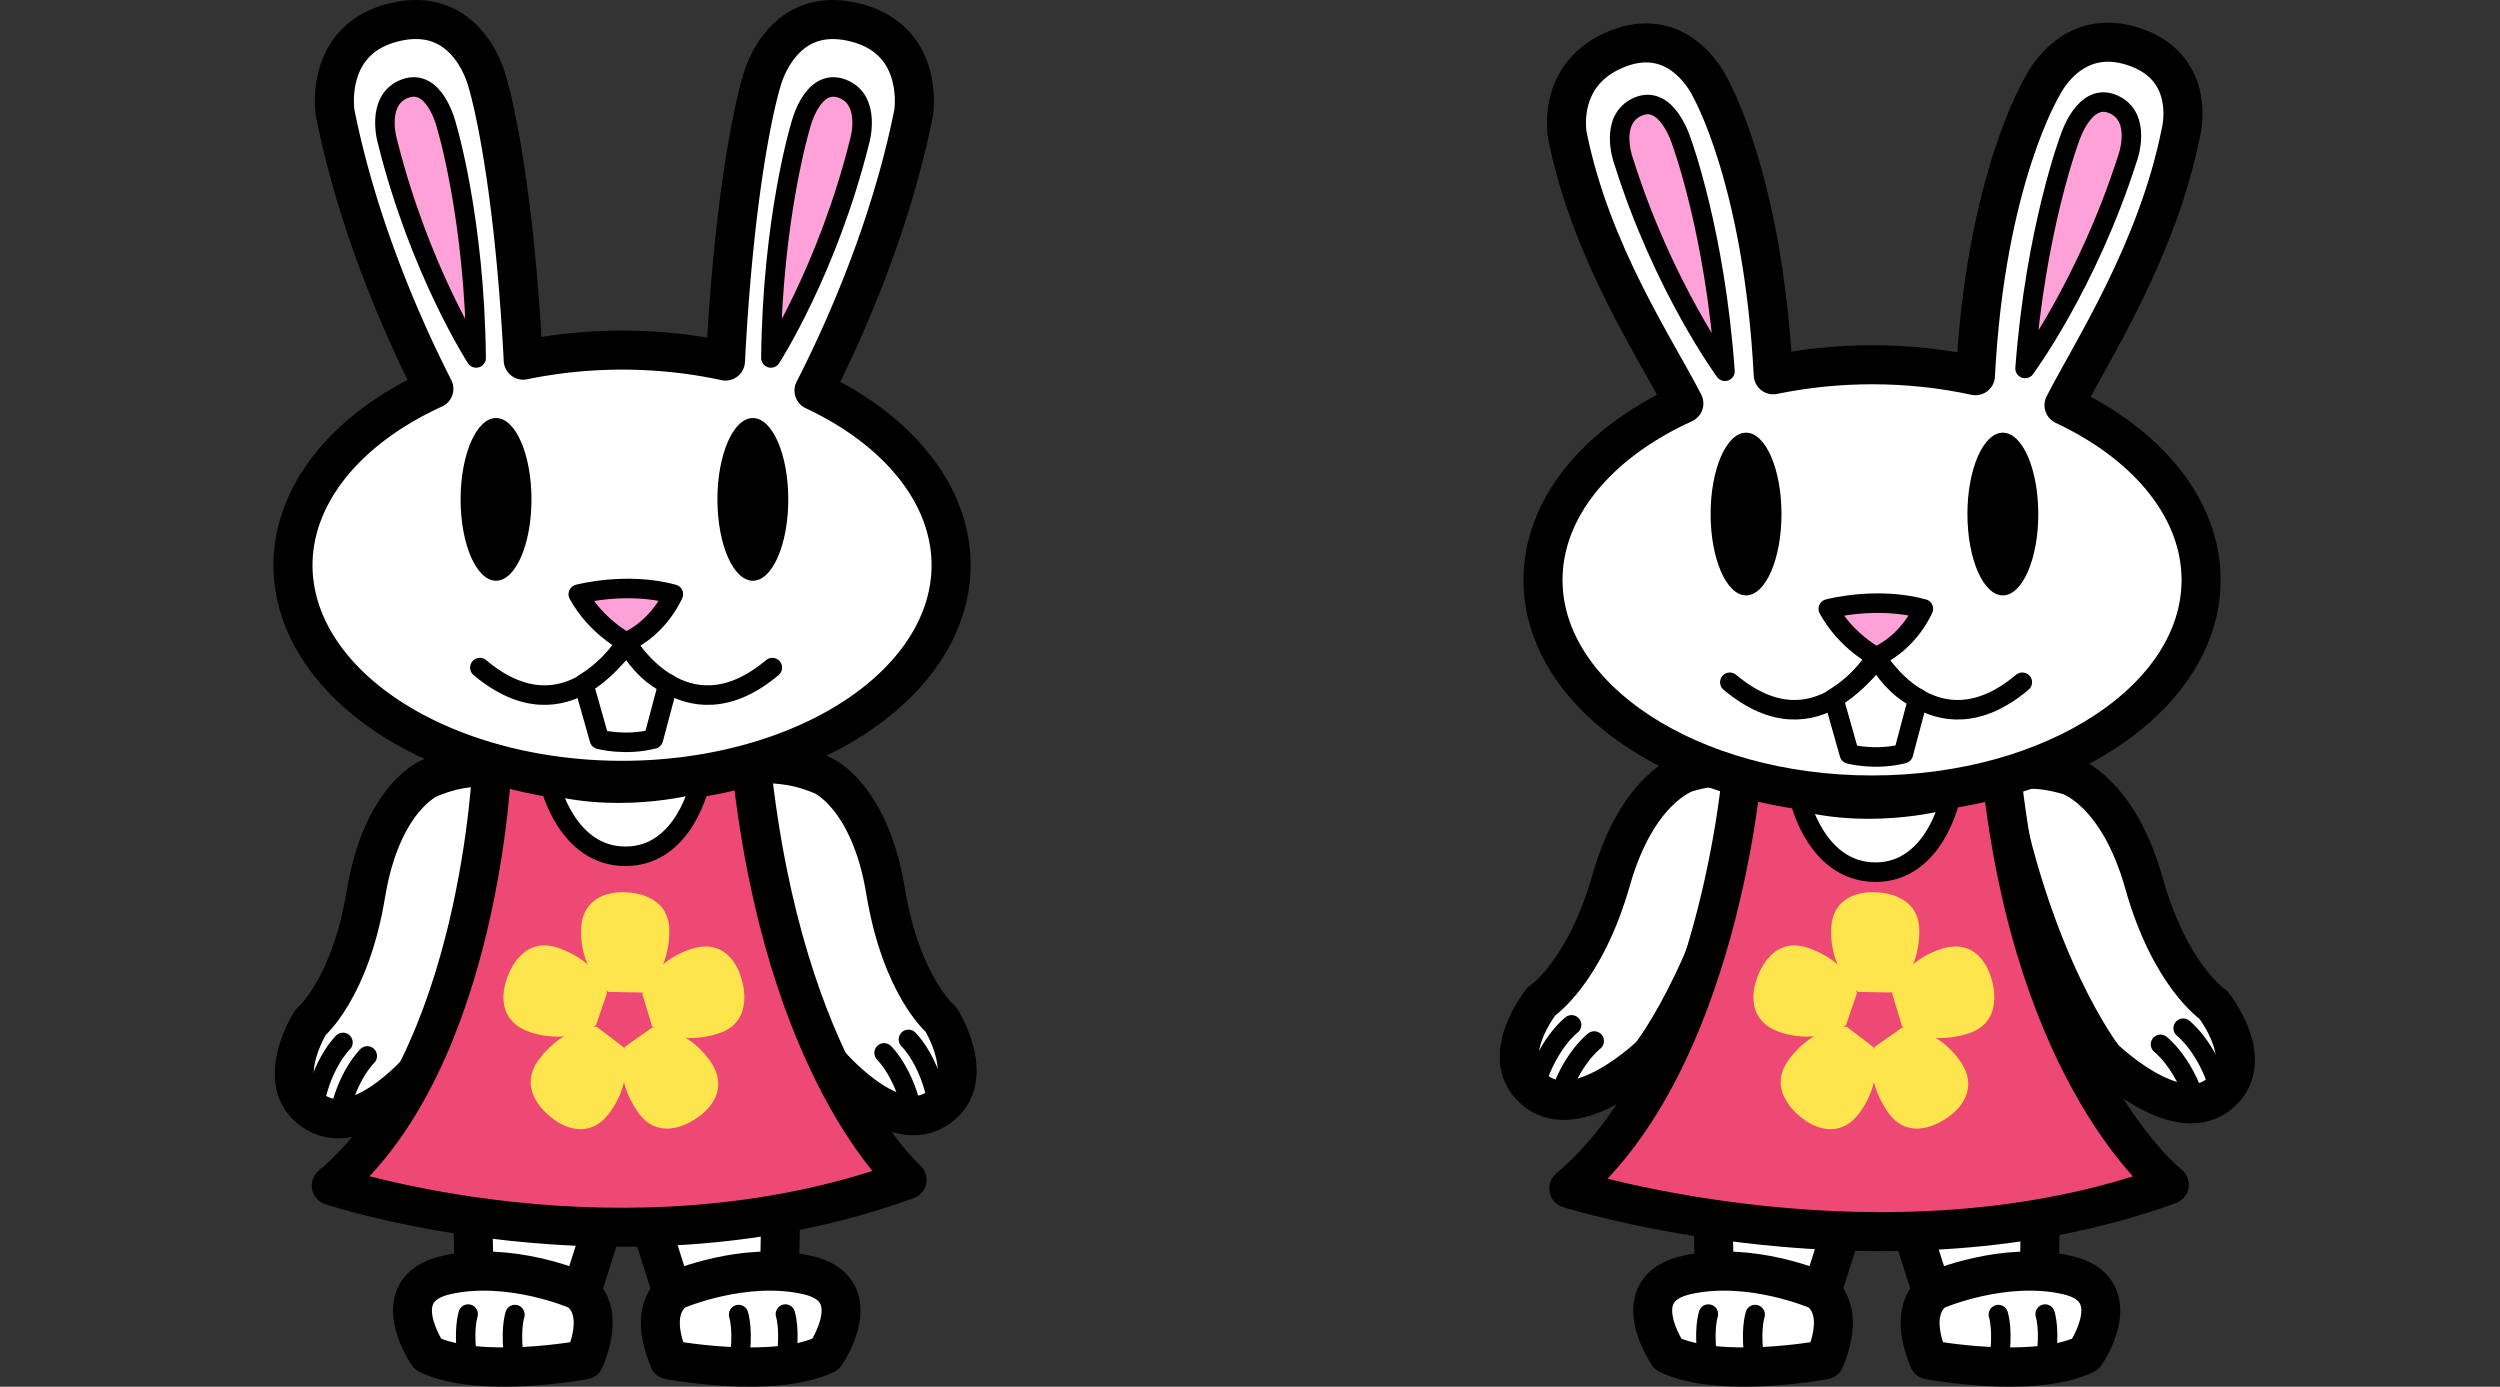 <?xml version="1.0" encoding="UTF-8" standalone="no"?>
<!-- Created with Inkscape (http://www.inkscape.org/) -->

<svg
   width="256"
   height="142"
   viewBox="0 0 67.733 37.571"
   version="1.1"
   id="svg5"
   inkscape:version="1.1 (1:1.1+202105261517+ce6663b3b7)"
   sodipodi:docname="rabbit.svg"
   inkscape:export-filename="/home/victor/Projects/board-game/data/img/char/rabbit.png"
   inkscape:export-xdpi="96"
   inkscape:export-ydpi="96"
   xmlns:inkscape="http://www.inkscape.org/namespaces/inkscape"
   xmlns:sodipodi="http://sodipodi.sourceforge.net/DTD/sodipodi-0.dtd"
   xmlns="http://www.w3.org/2000/svg"
   xmlns:svg="http://www.w3.org/2000/svg">
  <rect x="0" y="0" width="67.733" height="37.571" fill="#333333" stroke="none"/>
  <sodipodi:namedview
     id="namedview7"
     pagecolor="#ffffff"
     bordercolor="#111111"
     borderopacity="1"
     inkscape:pageshadow="0"
     inkscape:pageopacity="0"
     inkscape:pagecheckerboard="1"
     inkscape:document-units="px"
     showgrid="false"
     units="px"
     width="256px"
     inkscape:snap-global="false"
     inkscape:zoom="1"
     inkscape:cx="197.5"
     inkscape:cy="29.5"
     inkscape:window-width="1920"
     inkscape:window-height="1015"
     inkscape:window-x="0"
     inkscape:window-y="0"
     inkscape:window-maximized="1"
     inkscape:current-layer="layer1"
     height="142px" />
  <defs
     id="defs2" />
  <g
     inkscape:label="Layer 1"
     inkscape:groupmode="layer"
     id="layer1"
     sodipodi:insensitive="true"
     style="display:none">
    <rect
       style="fill:#000000;fill-opacity:0.175;stroke:none;stroke-width:1.058;stroke-linecap:round;stroke-linejoin:round;stroke-miterlimit:4;stroke-dasharray:none;stroke-opacity:1"
       id="rect16040"
       width="33.867"
       height="37.571"
       x="33.867"
       y="-1.9826449e-15" />
  </g>
  <g
     inkscape:groupmode="layer"
     id="layer2"
     inkscape:label="Layer 2">
    <g
       id="g12958"
       transform="matrix(0.995,0,0,1.002,-0.569,-0.03)"
       style="stroke-width:1.001">
      <path
         style="fill:#ffffff;fill-opacity:1;stroke:#000000;stroke-width:1.06;stroke-linecap:round;stroke-linejoin:round;stroke-miterlimit:4;stroke-dasharray:none;stroke-opacity:1"
         d="m 13.437,32.31 0.059,3.037 2.693,0.296 0.917,-2.871 z"
         id="path12470"
         sodipodi:nodetypes="ccccc" />
      <path
         style="fill:#ffffff;fill-opacity:1;stroke:#000000;stroke-width:1.06;stroke-linecap:round;stroke-linejoin:round;stroke-miterlimit:4;stroke-dasharray:none;stroke-opacity:1"
         d="m 16.488,36.797 c 0,0 -2.845,0.531 -4.265,-0.15 0,0 -1.221,-1.756 0.502,-2.142 1.723,-0.386 3.553,0.4 3.553,0.4 0,0 0.842,0.389 0.21,1.892 z"
         id="path12355" />
      <path
         style="fill:#ffffff;fill-opacity:1;stroke:#000000;stroke-width:0.53;stroke-linecap:round;stroke-linejoin:round;stroke-miterlimit:4;stroke-dasharray:none;stroke-opacity:1"
         d="m 13.319,35.563 c 0,0 -0.154,0.471 3.71e-4,1.298"
         id="path12756" />
      <path
         style="fill:#ffffff;fill-opacity:1;stroke:#000000;stroke-width:0.53;stroke-linecap:round;stroke-linejoin:round;stroke-miterlimit:4;stroke-dasharray:none;stroke-opacity:1"
         d="m 14.593,35.576 c 0,0 -0.154,0.471 3.71e-4,1.298"
         id="path12952" />
    </g>
    <g
       id="g13321"
       transform="matrix(-0.995,0,0,1.002,34.531,-0.03)"
       style="stroke-width:1.001">
      <path
         style="fill:#ffffff;fill-opacity:1;stroke:#000000;stroke-width:1.06;stroke-linecap:round;stroke-linejoin:round;stroke-miterlimit:4;stroke-dasharray:none;stroke-opacity:1"
         d="m 13.437,32.31 0.059,3.037 2.693,0.296 0.917,-2.871 z"
         id="path13313"
         sodipodi:nodetypes="ccccc" />
      <path
         style="fill:#ffffff;fill-opacity:1;stroke:#000000;stroke-width:1.06;stroke-linecap:round;stroke-linejoin:round;stroke-miterlimit:4;stroke-dasharray:none;stroke-opacity:1"
         d="m 16.488,36.797 c 0,0 -2.845,0.531 -4.265,-0.15 0,0 -1.221,-1.756 0.502,-2.142 1.723,-0.386 3.553,0.4 3.553,0.4 0,0 0.842,0.389 0.21,1.892 z"
         id="path13315" />
      <path
         style="fill:#ffffff;fill-opacity:1;stroke:#000000;stroke-width:0.53;stroke-linecap:round;stroke-linejoin:round;stroke-miterlimit:4;stroke-dasharray:none;stroke-opacity:1"
         d="m 13.319,35.563 c 0,0 -0.154,0.471 3.71e-4,1.298"
         id="path13317" />
      <path
         style="fill:#ffffff;fill-opacity:1;stroke:#000000;stroke-width:0.53;stroke-linecap:round;stroke-linejoin:round;stroke-miterlimit:4;stroke-dasharray:none;stroke-opacity:1"
         d="m 14.593,35.576 c 0,0 -0.154,0.471 3.71e-4,1.298"
         id="path13319" />
    </g>
    <g
       id="g9307"
       transform="matrix(0.995,0,0,1.002,-0.569,-0.03)"
       style="stroke-width:1.001">
      <path
         style="fill:#ffffff;fill-opacity:1;stroke:#000000;stroke-width:1.06;stroke-linecap:round;stroke-linejoin:round;stroke-miterlimit:4;stroke-dasharray:none;stroke-opacity:1"
         d="m 12.243,21.082 c 0,0 -1.281,0.543 -1.709,3.121 -0.428,2.578 -1.508,3.473 -1.508,3.473 0,0 -1.096,1.717 0.161,2.447 1.257,0.731 2.961,-1.34 2.961,-1.34 0,0 1.72,-2.773 2.063,-8.092 -0.656,0.13 -1.023,0.001 -1.968,0.39 z"
         id="path8227"
         sodipodi:nodetypes="cscsccc" />
      <path
         style="fill:#ffffff;fill-opacity:1;stroke:#000000;stroke-width:0.53;stroke-linecap:round;stroke-linejoin:round;stroke-miterlimit:4;stroke-dasharray:none;stroke-opacity:1"
         d="m 9.911,28.218 c 0,0 -0.565,0.534 -0.786,1.683"
         id="path9220" />
      <path
         style="fill:#ffffff;fill-opacity:1;stroke:#000000;stroke-width:0.53;stroke-linecap:round;stroke-linejoin:round;stroke-miterlimit:4;stroke-dasharray:none;stroke-opacity:1"
         d="m 10.573,28.583 c 0,0 -0.565,0.534 -0.786,1.683"
         id="path9302" />
    </g>
    <g
       id="g12320"
       transform="matrix(-0.995,0,0,1.002,34.473,-0.113)"
       style="stroke-width:1.001">
      <path
         style="fill:#ffffff;fill-opacity:1;stroke:#000000;stroke-width:1.06;stroke-linecap:round;stroke-linejoin:round;stroke-miterlimit:4;stroke-dasharray:none;stroke-opacity:1"
         d="m 12.243,21.082 c 0,0 -1.281,0.543 -1.709,3.121 -0.428,2.578 -1.508,3.473 -1.508,3.473 0,0 -1.096,1.717 0.161,2.447 1.257,0.731 2.961,-1.34 2.961,-1.34 0,0 1.72,-2.773 2.063,-8.092 -0.656,0.13 -1.023,0.001 -1.968,0.39 z"
         id="path12314"
         sodipodi:nodetypes="cscsccc" />
      <path
         style="fill:#ffffff;fill-opacity:1;stroke:#000000;stroke-width:0.53;stroke-linecap:round;stroke-linejoin:round;stroke-miterlimit:4;stroke-dasharray:none;stroke-opacity:1"
         d="m 9.911,28.218 c 0,0 -0.565,0.534 -0.786,1.683"
         id="path12316" />
      <path
         style="fill:#ffffff;fill-opacity:1;stroke:#000000;stroke-width:0.53;stroke-linecap:round;stroke-linejoin:round;stroke-miterlimit:4;stroke-dasharray:none;stroke-opacity:1"
         d="m 10.573,28.583 c 0,0 -0.565,0.534 -0.786,1.683"
         id="path12318" />
    </g>
    <path
       id="path1086"
       style="fill:#ffffff;fill-opacity:1;stroke:#000000;stroke-width:1.058;stroke-linecap:round;stroke-linejoin:round;stroke-miterlimit:4;stroke-dasharray:none;stroke-opacity:1"
       d="m 11.256,0.529 c -0.161,8.7363e-4 -0.334,0.02 -0.521,0.062 C 8.746,1.036 9.08,3.06 9.08,3.06 9.713,6.229 10.997,9.051 11.754,10.534 a 8.915,5.828 0 0 0 -3.816,4.78 8.915,5.828 0 0 0 8.915,5.828 8.915,5.828 0 0 0 8.915,-5.828 8.915,5.828 0 0 0 -3.714,-4.733 c 0.754,-1.47 2.058,-4.319 2.698,-7.52 0,0 0.334,-2.024 -1.655,-2.469 -1.989,-0.445 -2.473,1.651 -2.473,1.651 0,0 -0.694,2.212 -0.969,7.539 A 8.915,5.828 0 0 0 16.853,9.485 8.915,5.828 0 0 0 14.176,9.758 C 13.9,4.448 13.209,2.242 13.209,2.242 c 0,0 -0.398,-1.721 -1.953,-1.713 z" />
    <ellipse
       style="fill:#000000;fill-opacity:1;stroke:none;stroke-width:1.058;stroke-linecap:round;stroke-linejoin:round;stroke-miterlimit:4;stroke-dasharray:none"
       id="path1159-3"
       cx="13.439"
       cy="13.53"
       rx="0.96"
       ry="2.204" />
    <path
       style="fill:#ffa1d9;fill-opacity:1;stroke:#000000;stroke-width:0.529;stroke-linecap:butt;stroke-linejoin:round;stroke-miterlimit:4;stroke-dasharray:none;stroke-opacity:1"
       d="m 15.667,16.1 c 0,0 1.301,-0.349 2.576,-0.002 0,0 -0.381,0.903 -1.28,1.297 0,0 -0.815,-0.416 -1.295,-1.295 z"
       id="path1408-7"
       sodipodi:nodetypes="sccs" />
    <path
       style="fill:#ffffff;fill-opacity:1;stroke:#000000;stroke-width:0.529;stroke-linecap:round;stroke-linejoin:round;stroke-miterlimit:4;stroke-dasharray:none;stroke-opacity:1"
       d="m 15.813,18.527 0.426,1.505 c 0,0 0.694,0.186 1.464,-0.009 l 0.398,-1.5 c -0.359,-0.139 -0.767,-0.509 -1.105,-1.063 -0.395,0.443 -0.684,0.76 -1.183,1.067 z"
       id="path1481"
       sodipodi:nodetypes="cccccc" />
    <path
       style="fill:none;stroke:#000000;stroke-width:0.529;stroke-linecap:round;stroke-linejoin:round;stroke-miterlimit:4;stroke-dasharray:none;stroke-opacity:1"
       d="m 16.963,17.395 c 0,0 -1.563,2.707 -3.962,0.693"
       id="path2081-5" />
    <path
       style="fill:none;stroke:#000000;stroke-width:0.529;stroke-linecap:round;stroke-linejoin:round;stroke-miterlimit:4;stroke-dasharray:none;stroke-opacity:1"
       d="m 16.963,17.395 c 0,0 1.563,2.707 3.962,0.693"
       id="path2229-3" />
    <path
       style="fill:#ffa1d9;fill-opacity:1;stroke:#000000;stroke-width:0.529;stroke-linecap:round;stroke-linejoin:round;stroke-miterlimit:4;stroke-dasharray:none;stroke-opacity:1"
       d="m 10.495,3.827 c 0,0 -0.331,-1.13 0.482,-1.427 0.812,-0.297 1.121,1.013 1.121,1.013 0,0 0.762,2.497 0.802,6.285 0,0 -1.535,-2.373 -2.404,-5.871 z"
       id="path4720" />
    <path
       style="fill:#ffa1d9;fill-opacity:1;stroke:#000000;stroke-width:0.529;stroke-linecap:round;stroke-linejoin:round;stroke-miterlimit:4;stroke-dasharray:none;stroke-opacity:1"
       d="m 23.291,3.827 c 0,0 0.331,-1.13 -0.482,-1.427 -0.812,-0.297 -1.121,1.013 -1.121,1.013 0,0 -0.762,2.497 -0.802,6.285 0,0 1.535,-2.373 2.404,-5.871 z"
       id="path4820" />
    <path
       style="fill:#ee4874;fill-opacity:1;stroke:#000000;stroke-width:1.058;stroke-linecap:round;stroke-linejoin:round;stroke-miterlimit:4;stroke-dasharray:none;stroke-opacity:1"
       d="m 13.331,20.683 c 0,0 -0.293,8.024 -4.355,11.439 0,0 7.911,2.644 15.598,-0.158 0,0 -3.332,-2.892 -4.218,-11.223 0,0 -3.3,1.142 -7.025,-0.059 z"
       id="path4855"
       sodipodi:nodetypes="cccccc" />
    <path
       style="fill:#ffffff;fill-opacity:1;stroke:#000000;stroke-width:0.529;stroke-linecap:round;stroke-linejoin:round;stroke-miterlimit:4;stroke-dasharray:none;stroke-opacity:1"
       d="m 14.905,21.267 c 0,0 0.447,1.938 2.049,1.933 1.601,-0.005 2.014,-1.987 2.014,-1.987 0,0 -1.999,0.585 -4.062,0.055 z"
       id="path6209" />
    <path
       style="fill:#ffe54d;fill-opacity:1;stroke:none;stroke-width:0.529;stroke-linecap:round;stroke-linejoin:round;stroke-miterlimit:4;stroke-dasharray:none;stroke-opacity:1"
       d="m 16.932,24.175 c 0,0 -1.195,-0.11 -1.19,1.073 0.005,1.118 0.733,1.626 0.733,1.626 l 0.911,0.017 c 0,0 0.734,-0.442 0.748,-1.653 0.013,-1.091 -1.202,-1.062 -1.202,-1.062 z"
       id="path6360"
       sodipodi:nodetypes="csccscc" />
    <path
       style="fill:#ffe54d;fill-opacity:1;stroke:none;stroke-width:0.529;stroke-linecap:round;stroke-linejoin:round;stroke-miterlimit:4;stroke-dasharray:none;stroke-opacity:1"
       d="m 20.09,26.524 c 0,0 -0.265,-1.178 -1.381,-0.808 -1.055,0.35 -1.31,1.205 -1.31,1.205 l 0.266,0.877 c 0,0 0.645,0.566 1.793,0.205 1.034,-0.325 0.632,-1.479 0.632,-1.479 z"
       id="path7939"
       sodipodi:nodetypes="csccscc" />
    <path
       style="fill:#ffe54d;fill-opacity:1;stroke:none;stroke-width:0.529;stroke-linecap:round;stroke-linejoin:round;stroke-miterlimit:4;stroke-dasharray:none;stroke-opacity:1"
       d="m 18.883,30.289 c 0,0 1.031,-0.618 0.336,-1.572 -0.657,-0.901 -1.543,-0.882 -1.543,-0.882 l -0.747,0.525 c 0,0 -0.335,0.792 0.36,1.78 0.627,0.89 1.593,0.148 1.593,0.148 z"
       id="path7941"
       sodipodi:nodetypes="csccscc" />
    <path
       style="fill:#ffe54d;fill-opacity:1;stroke:none;stroke-width:0.529;stroke-linecap:round;stroke-linejoin:round;stroke-miterlimit:4;stroke-dasharray:none;stroke-opacity:1"
       d="m 14.948,30.284 c 0,0 0.903,0.796 1.589,-0.164 0.649,-0.907 0.356,-1.749 0.356,-1.749 L 16.166,27.818 c 0,0 -0.852,-0.076 -1.57,0.895 -0.647,0.875 0.352,1.571 0.352,1.571 z"
       id="path7943"
       sodipodi:nodetypes="csccscc" />
    <path
       style="fill:#ffe54d;fill-opacity:1;stroke:none;stroke-width:0.529;stroke-linecap:round;stroke-linejoin:round;stroke-miterlimit:4;stroke-dasharray:none;stroke-opacity:1"
       d="m 13.739,26.502 c 0,0 -0.473,1.11 0.646,1.471 1.058,0.341 1.763,-0.2 1.763,-0.2 l 0.297,-0.867 c 0,0 -0.191,-0.839 -1.331,-1.227 -1.027,-0.349 -1.375,0.822 -1.375,0.822 z"
       id="path7945"
       sodipodi:nodetypes="csccscc" />
    <ellipse
       style="fill:#000000;fill-opacity:1;stroke:none;stroke-width:1.058;stroke-linecap:round;stroke-linejoin:round;stroke-miterlimit:4;stroke-dasharray:none"
       id="ellipse13483"
       cx="20.397"
       cy="13.53"
       rx="0.96"
       ry="2.204" />
    <g
       id="g13493"
       transform="matrix(0.995,0,0,1.002,33.033,-0.03)"
       style="stroke-width:1.001">
      <path
         style="fill:#ffffff;fill-opacity:1;stroke:#000000;stroke-width:1.06;stroke-linecap:round;stroke-linejoin:round;stroke-miterlimit:4;stroke-dasharray:none;stroke-opacity:1"
         d="m 13.437,32.31 0.059,3.037 2.693,0.296 0.917,-2.871 z"
         id="path13485"
         sodipodi:nodetypes="ccccc" />
      <path
         style="fill:#ffffff;fill-opacity:1;stroke:#000000;stroke-width:1.06;stroke-linecap:round;stroke-linejoin:round;stroke-miterlimit:4;stroke-dasharray:none;stroke-opacity:1"
         d="m 16.488,36.797 c 0,0 -2.845,0.531 -4.265,-0.15 0,0 -1.221,-1.756 0.502,-2.142 1.723,-0.386 3.553,0.4 3.553,0.4 0,0 0.842,0.389 0.21,1.892 z"
         id="path13487" />
      <path
         style="fill:#ffffff;fill-opacity:1;stroke:#000000;stroke-width:0.53;stroke-linecap:round;stroke-linejoin:round;stroke-miterlimit:4;stroke-dasharray:none;stroke-opacity:1"
         d="m 13.319,35.563 c 0,0 -0.154,0.471 3.71e-4,1.298"
         id="path13489" />
      <path
         style="fill:#ffffff;fill-opacity:1;stroke:#000000;stroke-width:0.53;stroke-linecap:round;stroke-linejoin:round;stroke-miterlimit:4;stroke-dasharray:none;stroke-opacity:1"
         d="m 14.593,35.576 c 0,0 -0.154,0.471 3.71e-4,1.298"
         id="path13491" />
    </g>
    <g
       id="g13503"
       transform="matrix(-0.995,0,0,1.002,68.662,-0.03)"
       style="stroke-width:1.001">
      <path
         style="fill:#ffffff;fill-opacity:1;stroke:#000000;stroke-width:1.06;stroke-linecap:round;stroke-linejoin:round;stroke-miterlimit:4;stroke-dasharray:none;stroke-opacity:1"
         d="m 13.437,32.31 0.059,3.037 2.693,0.296 0.917,-2.871 z"
         id="path13495"
         sodipodi:nodetypes="ccccc" />
      <path
         style="fill:#ffffff;fill-opacity:1;stroke:#000000;stroke-width:1.06;stroke-linecap:round;stroke-linejoin:round;stroke-miterlimit:4;stroke-dasharray:none;stroke-opacity:1"
         d="m 16.488,36.797 c 0,0 -2.845,0.531 -4.265,-0.15 0,0 -1.221,-1.756 0.502,-2.142 1.723,-0.386 3.553,0.4 3.553,0.4 0,0 0.842,0.389 0.21,1.892 z"
         id="path13497" />
      <path
         style="fill:#ffffff;fill-opacity:1;stroke:#000000;stroke-width:0.53;stroke-linecap:round;stroke-linejoin:round;stroke-miterlimit:4;stroke-dasharray:none;stroke-opacity:1"
         d="m 13.319,35.563 c 0,0 -0.154,0.471 3.71e-4,1.298"
         id="path13499" />
      <path
         style="fill:#ffffff;fill-opacity:1;stroke:#000000;stroke-width:0.53;stroke-linecap:round;stroke-linejoin:round;stroke-miterlimit:4;stroke-dasharray:none;stroke-opacity:1"
         d="m 14.593,35.576 c 0,0 -0.154,0.471 3.71e-4,1.298"
         id="path13501" />
    </g>
    <g
       id="g13511"
       transform="matrix(0.989,0.113,-0.114,0.995,35.994,-1.429)"
       style="stroke-width:1.001">
      <path
         style="fill:#ffffff;fill-opacity:1;stroke:#000000;stroke-width:1.06;stroke-linecap:round;stroke-linejoin:round;stroke-miterlimit:4;stroke-dasharray:none;stroke-opacity:1"
         d="m 12.243,21.082 c 0,0 -1.281,0.543 -1.709,3.121 -0.428,2.578 -1.508,3.473 -1.508,3.473 0,0 -1.096,1.717 0.161,2.447 1.257,0.731 2.961,-1.34 2.961,-1.34 0,0 1.72,-2.773 2.063,-8.092 -0.656,0.13 -1.023,0.001 -1.968,0.39 z"
         id="path13505"
         sodipodi:nodetypes="cscsccc" />
      <path
         style="fill:#ffffff;fill-opacity:1;stroke:#000000;stroke-width:0.53;stroke-linecap:round;stroke-linejoin:round;stroke-miterlimit:4;stroke-dasharray:none;stroke-opacity:1"
         d="m 9.911,28.218 c 0,0 -0.565,0.534 -0.786,1.683"
         id="path13507" />
      <path
         style="fill:#ffffff;fill-opacity:1;stroke:#000000;stroke-width:0.53;stroke-linecap:round;stroke-linejoin:round;stroke-miterlimit:4;stroke-dasharray:none;stroke-opacity:1"
         d="m 10.573,28.583 c 0,0 -0.565,0.534 -0.786,1.683"
         id="path13509" />
    </g>
    <g
       id="g13519"
       transform="matrix(-0.989,0.11,0.111,0.996,65.819,-1.336)"
       style="stroke-width:1.001">
      <path
         style="fill:#ffffff;fill-opacity:1;stroke:#000000;stroke-width:1.06;stroke-linecap:round;stroke-linejoin:round;stroke-miterlimit:4;stroke-dasharray:none;stroke-opacity:1"
         d="m 12.243,21.082 c 0,0 -1.281,0.543 -1.709,3.121 -0.428,2.578 -1.508,3.473 -1.508,3.473 0,0 -1.096,1.717 0.161,2.447 1.257,0.731 2.961,-1.34 2.961,-1.34 0,0 1.72,-2.773 2.063,-8.092 -0.656,0.13 -1.023,0.001 -1.968,0.39 z"
         id="path13513"
         sodipodi:nodetypes="cscsccc" />
      <path
         style="fill:#ffffff;fill-opacity:1;stroke:#000000;stroke-width:0.53;stroke-linecap:round;stroke-linejoin:round;stroke-miterlimit:4;stroke-dasharray:none;stroke-opacity:1"
         d="m 9.911,28.218 c 0,0 -0.565,0.534 -0.786,1.683"
         id="path13515" />
      <path
         style="fill:#ffffff;fill-opacity:1;stroke:#000000;stroke-width:0.53;stroke-linecap:round;stroke-linejoin:round;stroke-miterlimit:4;stroke-dasharray:none;stroke-opacity:1"
         d="m 10.573,28.583 c 0,0 -0.565,0.534 -0.786,1.683"
         id="path13517" />
    </g>
    <path
       style="fill:#ee4874;fill-opacity:1;stroke:#000000;stroke-width:1.058;stroke-linecap:round;stroke-linejoin:round;stroke-miterlimit:4;stroke-dasharray:none;stroke-opacity:1"
       d="m 47.198,20.876 c 0,0 -0.632,7.909 -4.694,11.323 0,0 8.583,2.7 16.269,-0.102 0,0 -3.665,-2.832 -4.551,-11.163 0,0 -3.3,1.142 -7.025,-0.059 z"
       id="path13537"
       sodipodi:nodetypes="cccccc" />
    <path
       id="path13521"
       style="fill:#ffffff;fill-opacity:1;stroke:#000000;stroke-width:1.058;stroke-linecap:round;stroke-linejoin:round;stroke-miterlimit:4;stroke-dasharray:none;stroke-opacity:1"
       d="m 43.838,1.316 c -1.709,0.666 -1.371,2.358 -1.371,2.358 0.633,3.169 2.397,5.774 3.154,7.257 -2.391,1.09 -3.816,2.874 -3.816,4.78 3.15e-4,3.219 3.992,5.828 8.915,5.828 4.924,-1.5e-5 8.915,-2.609 8.915,-5.828 -1.7e-4,-1.877 -1.383,-3.638 -3.714,-4.733 0.754,-1.47 2.525,-4.179 3.165,-7.38 0,0 0.471,-1.752 -1.269,-2.333 -1.727,-0.576 -2.486,1.081 -2.486,1.081 0,0 -1.535,2.506 -1.81,7.833 C 52.617,9.982 51.671,9.882 50.719,9.882 49.811,9.883 48.909,9.975 48.043,10.154 47.767,4.845 46.332,2.367 46.332,2.367 c 0,0 -0.785,-1.717 -2.494,-1.051 z"
       sodipodi:nodetypes="zcccccccscccccz" />
    <path
       style="fill:#ffffff;fill-opacity:1;stroke:#000000;stroke-width:0.529;stroke-linecap:round;stroke-linejoin:round;stroke-miterlimit:4;stroke-dasharray:none;stroke-opacity:1"
       d="m 48.771,21.697 c 0,0 0.447,1.938 2.049,1.933 1.601,-0.005 2.014,-1.987 2.014,-1.987 0,0 -1.999,0.585 -4.062,0.055 z"
       id="path13539" />
    <path
       style="fill:#ffe54d;fill-opacity:1;stroke:none;stroke-width:0.529;stroke-linecap:round;stroke-linejoin:round;stroke-miterlimit:4;stroke-dasharray:none;stroke-opacity:1"
       d="m 50.799,24.175 c 0,0 -1.195,-0.11 -1.19,1.073 0.005,1.118 0.733,1.626 0.733,1.626 l 0.911,0.017 c 0,0 0.734,-0.442 0.748,-1.653 0.013,-1.091 -1.202,-1.062 -1.202,-1.062 z"
       id="path13541"
       sodipodi:nodetypes="csccscc" />
    <path
       style="fill:#ffe54d;fill-opacity:1;stroke:none;stroke-width:0.529;stroke-linecap:round;stroke-linejoin:round;stroke-miterlimit:4;stroke-dasharray:none;stroke-opacity:1"
       d="m 53.956,26.524 c 0,0 -0.265,-1.178 -1.381,-0.808 -1.055,0.35 -1.31,1.205 -1.31,1.205 l 0.266,0.877 c 0,0 0.645,0.566 1.793,0.205 1.034,-0.325 0.632,-1.479 0.632,-1.479 z"
       id="path13543"
       sodipodi:nodetypes="csccscc" />
    <path
       style="fill:#ffe54d;fill-opacity:1;stroke:none;stroke-width:0.529;stroke-linecap:round;stroke-linejoin:round;stroke-miterlimit:4;stroke-dasharray:none;stroke-opacity:1"
       d="m 52.749,30.289 c 0,0 1.031,-0.618 0.336,-1.572 -0.657,-0.901 -1.543,-0.882 -1.543,-0.882 l -0.747,0.525 c 0,0 -0.335,0.792 0.36,1.78 0.627,0.89 1.593,0.148 1.593,0.148 z"
       id="path13545"
       sodipodi:nodetypes="csccscc" />
    <path
       style="fill:#ffe54d;fill-opacity:1;stroke:none;stroke-width:0.529;stroke-linecap:round;stroke-linejoin:round;stroke-miterlimit:4;stroke-dasharray:none;stroke-opacity:1"
       d="m 48.814,30.284 c 0,0 0.903,0.796 1.589,-0.164 0.649,-0.907 0.356,-1.749 0.356,-1.749 L 50.033,27.818 c 0,0 -0.852,-0.076 -1.57,0.895 -0.647,0.875 0.352,1.571 0.352,1.571 z"
       id="path13547"
       sodipodi:nodetypes="csccscc" />
    <path
       style="fill:#ffe54d;fill-opacity:1;stroke:none;stroke-width:0.529;stroke-linecap:round;stroke-linejoin:round;stroke-miterlimit:4;stroke-dasharray:none;stroke-opacity:1"
       d="m 47.605,26.502 c 0,0 -0.473,1.11 0.646,1.471 1.058,0.341 1.763,-0.2 1.763,-0.2 l 0.297,-0.867 c 0,0 -0.191,-0.839 -1.331,-1.227 -1.027,-0.349 -1.375,0.822 -1.375,0.822 z"
       id="path13549"
       sodipodi:nodetypes="csccscc" />
    <ellipse
       style="fill:#000000;fill-opacity:1;stroke:none;stroke-width:1.058;stroke-linecap:round;stroke-linejoin:round;stroke-miterlimit:4;stroke-dasharray:none"
       id="ellipse13523"
       cx="47.306"
       cy="13.927"
       rx="0.96"
       ry="2.204" />
    <ellipse
       style="fill:#000000;fill-opacity:1;stroke:none;stroke-width:1.058;stroke-linecap:round;stroke-linejoin:round;stroke-miterlimit:4;stroke-dasharray:none"
       id="ellipse13551"
       cx="54.264"
       cy="13.927"
       rx="0.96"
       ry="2.204" />
    <path
       style="fill:#ffa1d9;fill-opacity:1;stroke:#000000;stroke-width:0.529;stroke-linecap:butt;stroke-linejoin:round;stroke-miterlimit:4;stroke-dasharray:none;stroke-opacity:1"
       d="m 49.534,16.497 c 0,0 1.301,-0.349 2.576,-0.002 0,0 -0.381,0.903 -1.28,1.297 0,0 -0.815,-0.416 -1.295,-1.295 z"
       id="path13525"
       sodipodi:nodetypes="sccs" />
    <path
       style="fill:none;stroke:#000000;stroke-width:0.529;stroke-linecap:round;stroke-linejoin:round;stroke-miterlimit:4;stroke-dasharray:none;stroke-opacity:1"
       d="m 50.829,17.792 c 0,0 1.563,2.707 3.962,0.693"
       id="path13531" />
    <path
       style="fill:none;stroke:#000000;stroke-width:0.529;stroke-linecap:round;stroke-linejoin:round;stroke-miterlimit:4;stroke-dasharray:none;stroke-opacity:1"
       d="m 50.829,17.792 c 0,0 -1.563,2.707 -3.962,0.693"
       id="path13529" />
    <path
       style="fill:#ffffff;fill-opacity:1;stroke:#000000;stroke-width:0.529;stroke-linecap:round;stroke-linejoin:round;stroke-miterlimit:4;stroke-dasharray:none;stroke-opacity:1"
       d="m 49.679,18.924 0.426,1.505 c 0,0 0.694,0.186 1.464,-0.009 l 0.398,-1.5 c -0.359,-0.139 -0.767,-0.509 -1.105,-1.063 -0.395,0.443 -0.684,0.76 -1.183,1.067 z"
       id="path13527"
       sodipodi:nodetypes="cccccc" />
    <path
       style="fill:#ffa1d9;fill-opacity:1;stroke:#000000;stroke-width:0.529;stroke-linecap:round;stroke-linejoin:round;stroke-miterlimit:4;stroke-dasharray:none;stroke-opacity:1"
       d="m 43.981,4.344 c 0,0 -0.398,-1.108 0.395,-1.453 0.793,-0.346 1.18,0.943 1.18,0.943 0,0 0.911,2.446 1.179,6.225 0,0 -1.676,-2.276 -2.753,-5.715 z"
       id="path13533" />
    <path
       style="fill:#ffa1d9;fill-opacity:1;stroke:#000000;stroke-width:0.529;stroke-linecap:round;stroke-linejoin:round;stroke-miterlimit:4;stroke-dasharray:none;stroke-opacity:1"
       d="m 57.645,4.28 c 0,0 0.403,-1.106 -0.389,-1.455 -0.792,-0.349 -1.184,0.938 -1.184,0.938 0,0 -0.922,2.442 -1.206,6.22 0,0 1.685,-2.269 2.778,-5.703 z"
       id="path13535" />
  </g>
</svg>
